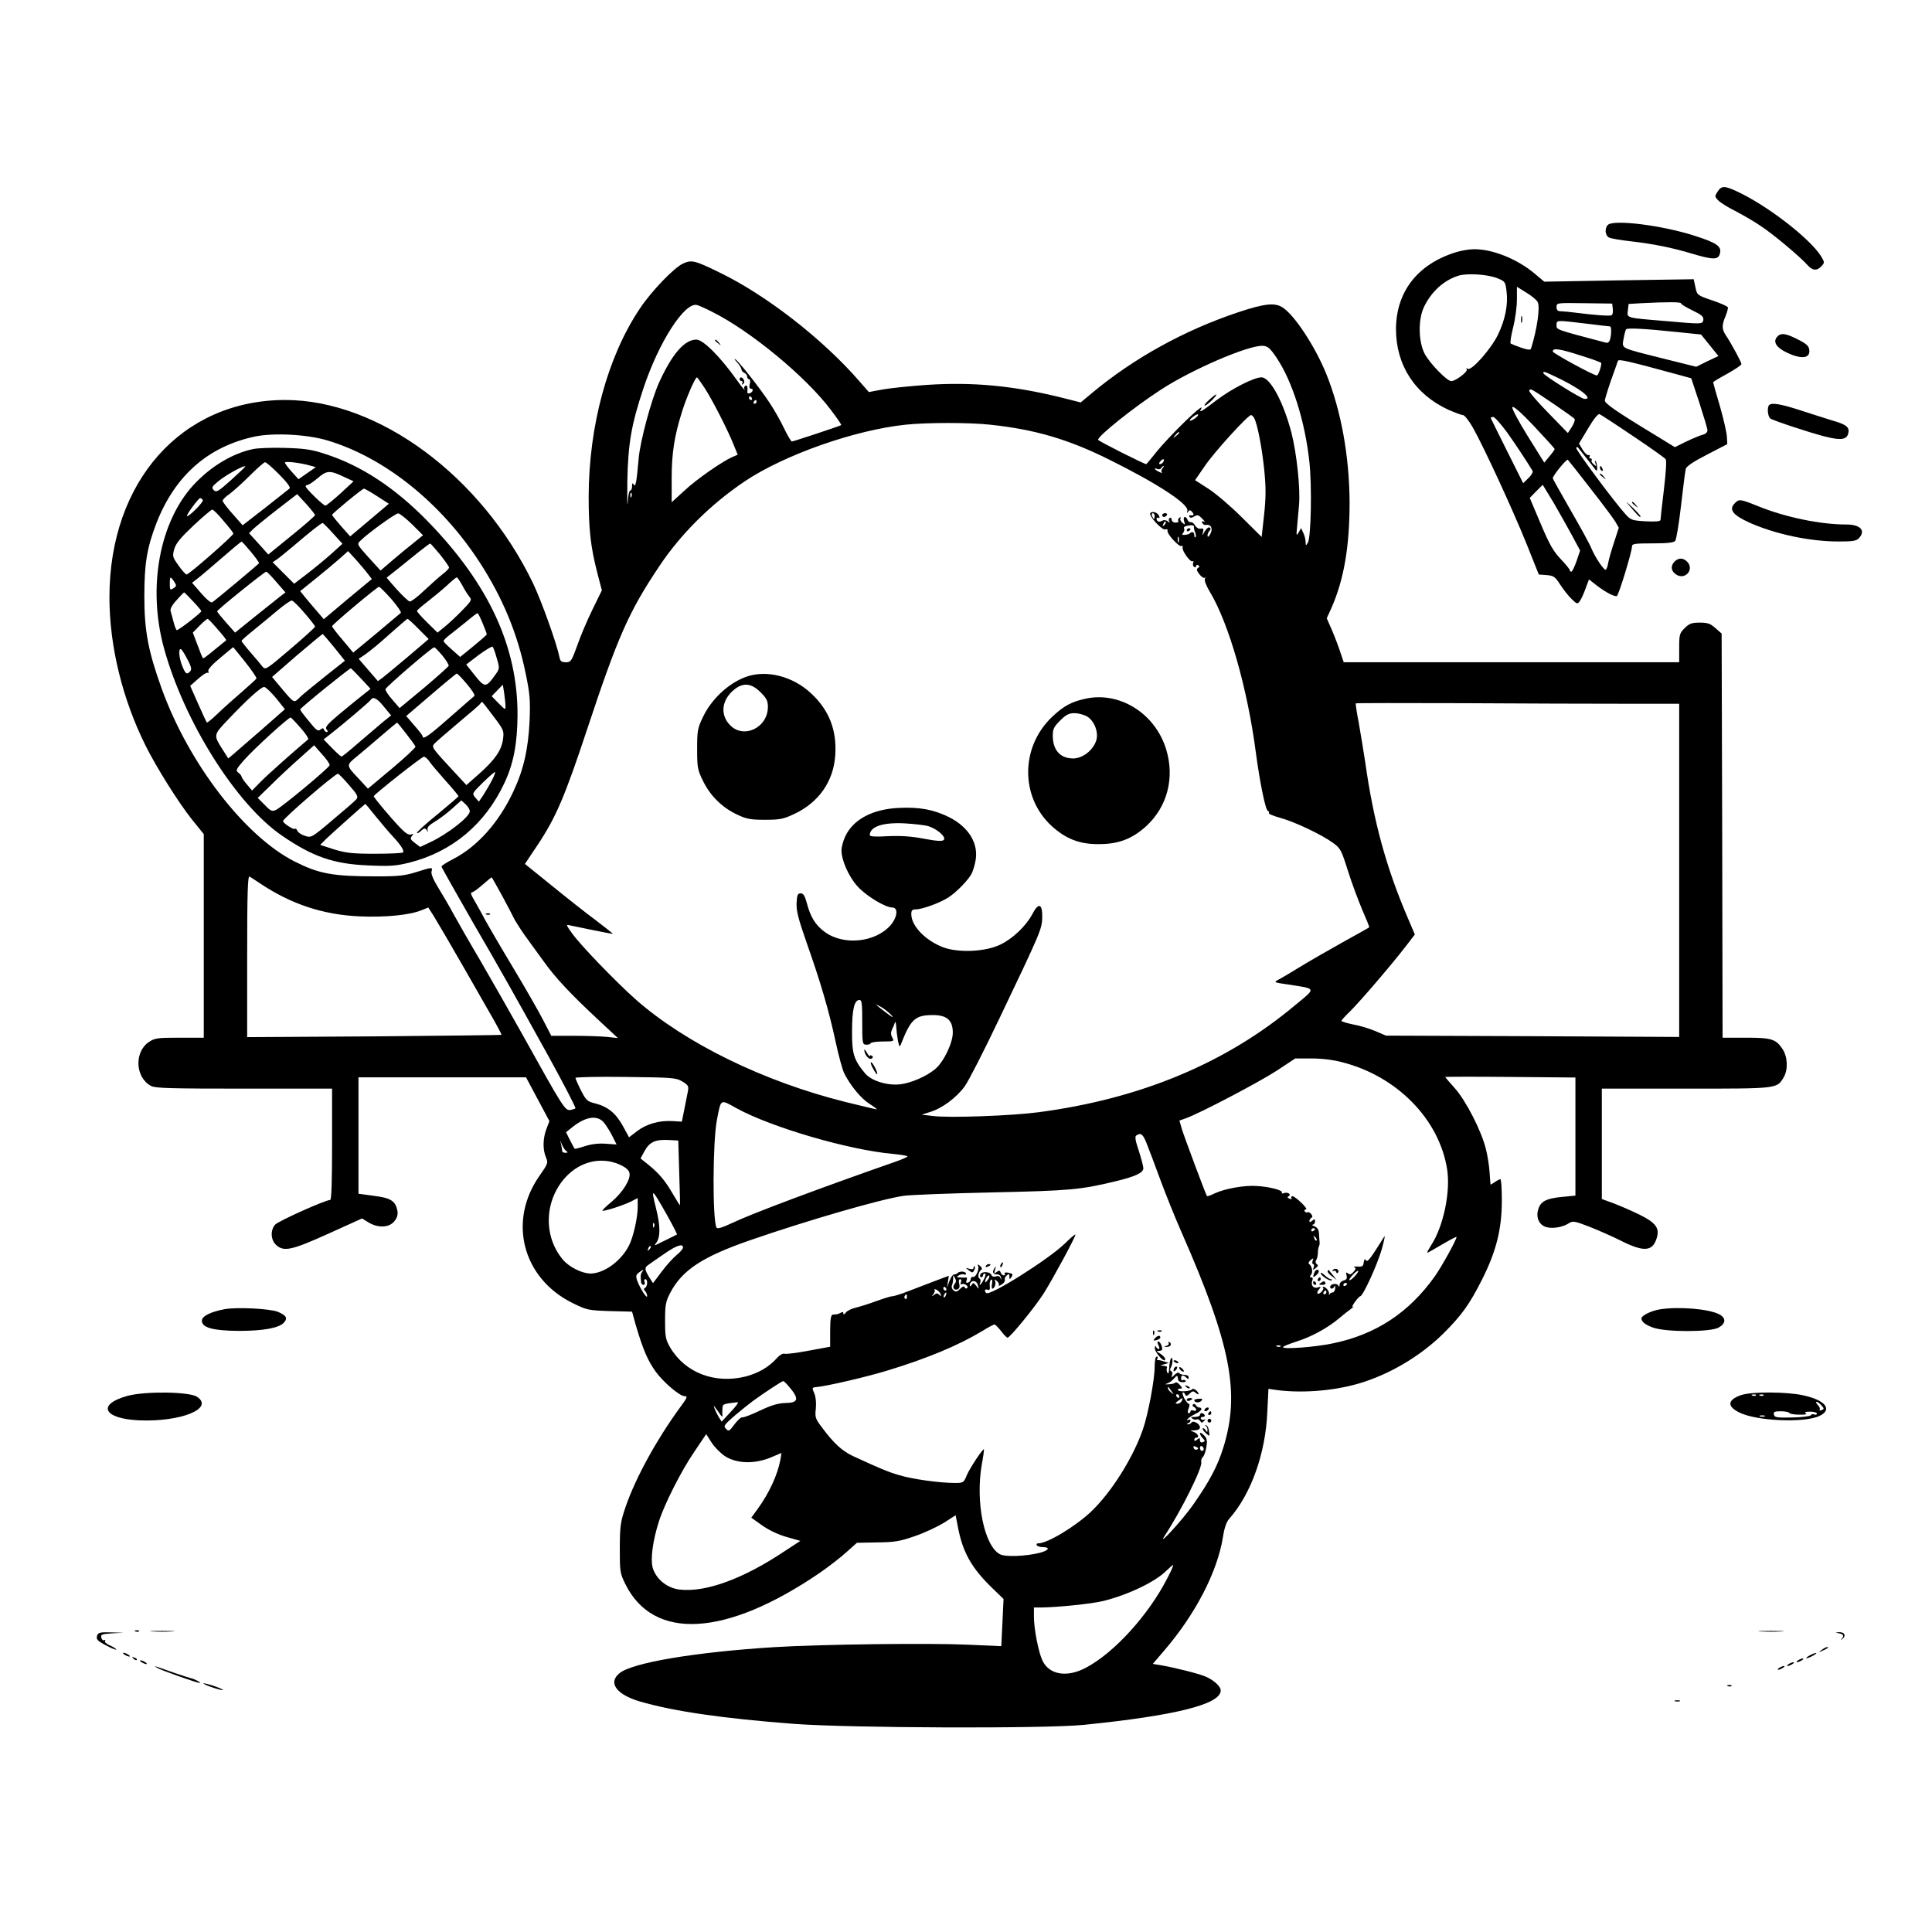<?xml version="1.0" standalone="no"?>
<!DOCTYPE svg PUBLIC "-//W3C//DTD SVG 20010904//EN"
 "http://www.w3.org/TR/2001/REC-SVG-20010904/DTD/svg10.dtd">
<svg version="1.0" xmlns="http://www.w3.org/2000/svg"
 width="1024pt" height="1024pt" viewBox="0 0 1024 1024"
 preserveAspectRatio="xMidYMid meet">

<g transform="translate(0,1024) scale(0.1,-0.1)"
fill="#000000" stroke="none">
<path d="M9104 9225 c-16 -24 -16 -27 2 -46 11 -12 50 -37 89 -56 38 -20 100
-55 136 -80 65 -42 213 -166 253 -212 24 -26 48 -27 71 -1 16 18 16 20 -3 52
-59 94 -286 270 -447 344 -64 30 -81 30 -101 -1z"/>
<path d="M8522 9048 c-18 -18 -15 -56 6 -67 10 -5 62 -14 116 -20 120 -14 216
-33 326 -66 111 -33 138 -33 146 2 10 37 -17 56 -133 93 -173 56 -431 88 -461
58z"/>
<path d="M7710 8901 c-199 -64 -310 -209 -311 -405 0 -191 100 -346 278 -428
35 -15 69 -28 77 -28 8 0 32 -30 53 -67 61 -109 211 -435 283 -613 l66 -165
41 -3 c37 -3 45 -8 72 -50 17 -26 44 -61 61 -77 29 -28 31 -28 44 -10 7 10 21
40 30 66 l18 48 46 -36 c43 -32 82 -53 101 -53 9 0 81 236 81 264 0 14 15 16
109 16 79 0 112 4 120 13 6 8 20 92 31 188 11 96 22 183 25 194 3 13 40 38
112 75 l108 56 -2 39 c-1 22 -18 95 -37 162 -20 67 -36 124 -36 127 0 2 34 23
75 45 41 23 75 46 75 51 0 11 -54 110 -82 152 -22 32 -23 54 -2 103 8 20 14
41 12 46 -2 6 -39 22 -83 37 -80 27 -80 28 -89 70 l-9 42 -396 -6 -396 -7 -50
42 c-92 78 -226 132 -325 130 -25 0 -70 -8 -100 -18z m227 -136 c40 -16 42
-19 48 -69 9 -70 -7 -151 -46 -231 -37 -76 -140 -192 -160 -180 -7 5 -10 4 -5
-3 7 -12 -59 -62 -82 -62 -23 0 -117 97 -142 147 -32 64 -34 176 -4 243 38 82
106 145 185 169 47 14 155 7 206 -14z m213 -126 c14 -25 -3 -144 -35 -246 -3
-9 -16 -8 -52 4 -26 9 -51 19 -56 22 -4 4 2 42 13 86 11 43 20 109 20 147 l0
68 50 -31 c28 -17 55 -39 60 -50z m398 -35 c2 -14 0 -30 -5 -34 -7 -7 -93 0
-203 14 -19 3 -47 5 -62 6 -22 0 -28 5 -28 23 0 22 1 22 147 20 l148 -2 3 -27z
m362 28 c0 -5 27 -21 60 -37 48 -23 60 -33 58 -50 -4 -24 -4 -24 -208 -6 -204
17 -197 15 -192 56 l4 34 67 4 c140 7 211 7 211 -1z m-505 -107 c66 -8 123
-15 128 -15 8 0 9 -36 1 -68 -4 -15 -12 -21 -23 -18 -270 71 -261 68 -261 93
0 27 -3 27 155 8z m495 -46 l116 -12 46 -57 46 -57 -59 -28 -59 -29 -172 43
c-235 59 -221 52 -213 104 4 23 10 46 13 51 5 9 92 5 282 -15z m-523 -123 c56
-17 105 -35 109 -39 6 -6 -14 -67 -22 -67 -18 0 -234 118 -234 127 0 20 36 15
147 -21z m522 -103 l65 -18 43 -130 c23 -72 43 -137 43 -146 0 -10 -11 -20
-25 -23 -15 -4 -54 -20 -87 -36 l-61 -30 -96 59 c-218 132 -276 173 -275 189
1 9 16 58 33 107 18 50 34 95 36 102 4 11 49 1 324 -74z m-662 -6 c130 -60
216 -125 160 -121 -20 2 -217 126 -217 136 0 11 3 10 57 -15z m1 -150 c56 -38
105 -73 108 -78 3 -5 -4 -24 -15 -42 l-21 -32 -105 108 c-58 59 -103 112 -100
117 8 12 4 14 133 -73z m2 -237 c0 -3 -12 -21 -28 -39 l-27 -33 -88 141 c-51
83 -85 146 -81 153 5 8 46 -28 116 -102 59 -63 108 -117 108 -120z m415 69
c90 -60 168 -116 173 -122 6 -8 2 -69 -9 -162 -10 -82 -18 -155 -18 -161 -1
-7 -26 -10 -78 -7 -73 4 -80 7 -108 38 -59 65 -268 346 -261 352 3 3 7 4 9 2
1 -2 21 -26 42 -53 22 -28 45 -56 50 -64 9 -11 11 -8 10 11 0 14 -4 29 -8 33
-4 5 -5 0 -1 -11 7 -18 6 -18 -9 -6 -9 7 -14 17 -11 22 3 5 0 9 -6 9 -6 0 -8
5 -5 10 4 6 1 9 -6 8 -6 -2 -20 11 -31 29 l-19 32 48 80 c30 51 53 79 61 76 7
-3 87 -55 177 -116z m-667 19 c49 -69 105 -154 135 -204 3 -6 -6 -23 -22 -38
l-28 -27 -84 168 c-46 92 -85 171 -87 176 -2 4 3 7 12 7 8 0 41 -37 74 -82z
m441 -296 c62 -79 121 -158 132 -176 l19 -33 -24 -74 c-14 -41 -28 -91 -32
-111 -3 -21 -10 -38 -14 -38 -11 0 -57 69 -75 113 -8 21 -58 112 -110 202 -52
91 -95 167 -95 170 0 14 74 105 80 98 4 -4 58 -72 119 -151z m-196 -74 c30
-51 74 -130 98 -174 l44 -82 -19 -56 c-11 -31 -23 -56 -28 -56 -4 0 -8 4 -8 8
0 5 -22 32 -48 59 -39 41 -60 78 -106 187 l-58 137 33 34 c19 19 35 35 36 35
0 0 26 -42 56 -92z"/>
<path d="M8062 8545 c0 -16 2 -22 5 -12 2 9 2 23 0 30 -3 6 -5 -1 -5 -18z"/>
<path d="M8480 7761 c0 -6 4 -13 10 -16 6 -3 7 1 4 9 -7 18 -14 21 -14 7z"/>
<path d="M8480 7726 c0 -2 8 -10 18 -17 15 -13 16 -12 3 4 -13 16 -21 21 -21
13z"/>
<path d="M8635 7561 c50 -58 56 -64 60 -59 3 2 -17 24 -43 49 -34 32 -39 35
-17 10z"/>
<path d="M8650 7576 c0 -2 8 -10 18 -17 15 -13 16 -12 3 4 -13 16 -21 21 -21
13z"/>
<path d="M3620 8843 c-49 -23 -168 -147 -229 -239 -171 -255 -270 -621 -271
-996 0 -176 11 -269 46 -405 l24 -92 -49 -100 c-27 -55 -64 -141 -81 -191 -31
-85 -34 -90 -61 -90 -23 0 -30 5 -34 28 -15 74 -95 296 -140 391 -275 569
-819 971 -1314 971 -548 -1 -931 -431 -931 -1046 0 -259 69 -540 192 -787 59
-118 175 -302 245 -390 l63 -78 0 -539 0 -540 -129 0 c-117 0 -131 -2 -162
-23 -79 -53 -72 -189 12 -233 23 -12 107 -14 494 -14 l465 0 0 -295 c0 -196
-3 -295 -10 -295 -26 0 -277 -113 -292 -131 -26 -30 -23 -81 5 -107 41 -38 82
-29 277 59 l179 81 34 -21 c51 -31 110 -28 137 6 16 20 20 36 16 58 -11 50
-35 66 -125 77 l-81 11 0 308 0 309 444 0 444 0 62 -116 62 -116 -16 -42 c-19
-50 -20 -110 -2 -151 12 -29 10 -33 -36 -99 -167 -240 -88 -541 176 -672 77
-38 84 -39 198 -43 l118 -3 20 -72 c38 -129 63 -187 106 -247 42 -57 126 -128
152 -129 18 0 16 -6 -26 -63 -123 -169 -232 -368 -285 -520 -29 -85 -31 -102
-32 -222 0 -124 1 -133 29 -190 149 -303 533 -281 1030 58 49 34 114 84 143
111 l55 49 106 2 c92 1 120 5 200 33 51 17 120 50 155 71 l62 40 12 -62 c25
-133 72 -217 179 -321 l63 -61 -6 -125 -6 -125 -181 8 c-203 9 -773 2 -1019
-13 -418 -26 -755 -82 -823 -138 -63 -50 -18 -113 107 -150 178 -52 438 -90
819 -119 301 -22 1328 -26 1535 -5 485 49 725 109 725 182 0 22 -37 56 -83 75
-36 15 -163 47 -240 60 l-37 6 59 69 c167 194 283 418 313 604 7 47 18 79 33
96 116 131 193 347 202 567 l6 122 26 -4 c137 -21 310 -9 449 31 166 48 332
147 454 268 95 95 137 153 203 284 75 149 105 267 105 418 0 63 -3 114 -8 114
-4 0 -18 -7 -30 -16 -12 -8 -22 -14 -22 -12 0 2 -3 31 -5 65 -2 34 -11 90 -20
125 -24 96 -106 255 -164 320 -28 31 -51 58 -51 60 0 1 155 2 345 0 l345 -3 0
-313 0 -313 -72 -7 c-84 -8 -114 -24 -126 -69 -12 -44 8 -83 48 -92 35 -8 86
2 116 22 20 13 31 11 111 -20 48 -19 125 -53 170 -76 115 -57 161 -54 183 14
18 55 -2 83 -90 127 -41 20 -103 47 -137 60 l-63 23 0 292 0 293 446 0 c489 0
481 -1 518 60 24 41 21 110 -7 151 -35 52 -58 59 -194 59 l-123 0 -2 1071 -3
1071 -33 29 c-27 24 -41 29 -83 29 -43 0 -55 -5 -80 -29 -27 -27 -29 -35 -29
-105 l0 -76 -889 0 -889 0 -18 53 c-9 28 -29 81 -44 116 l-28 64 25 55 c67
152 97 331 96 567 -2 240 -45 478 -123 672 -58 144 -169 314 -233 354 -41 26
-96 20 -234 -26 -285 -95 -553 -243 -774 -427 l-61 -51 -107 27 c-253 62 -466
82 -708 66 -87 -6 -192 -17 -233 -24 l-75 -14 -49 56 c-192 222 -493 457 -741
577 -132 65 -150 69 -195 48z m155 -256 c204 -102 497 -344 629 -520 33 -43
57 -79 55 -80 -7 -5 -254 -87 -262 -87 -4 0 -22 30 -40 67 -17 37 -52 99 -78
138 -52 79 -164 221 -182 231 -7 4 -2 -4 11 -18 12 -13 22 -30 22 -36 0 -7 7
-15 15 -18 8 -4 15 -12 15 -20 0 -8 5 -14 10 -14 6 0 8 -11 4 -25 -4 -15 -2
-25 5 -25 16 0 13 -17 -4 -24 -9 -3 -15 -1 -14 7 3 25 -1 38 -11 32 -6 -4 -8
-12 -4 -18 6 -13 -15 12 -43 52 -89 124 -177 211 -212 211 -63 0 -128 -75
-198 -228 -41 -91 -100 -310 -108 -402 -11 -126 -16 -154 -26 -139 -7 11 -9 9
-9 -8 0 -13 -4 -23 -10 -23 -5 0 -11 -28 -13 -62 -3 -35 -3 16 -2 112 4 199
21 299 85 491 82 247 220 461 285 442 11 -3 47 -19 80 -36z m2991 -243 c84
-125 151 -338 174 -552 14 -129 9 -398 -8 -428 -11 -18 -11 -18 -12 3 0 12 -5
34 -12 48 l-12 26 -13 -23 c-12 -21 -13 -17 -8 32 3 30 7 81 10 112 8 87 -12
273 -40 384 -43 165 -113 294 -159 294 -40 0 -157 -60 -238 -121 -74 -57 -96
-70 -83 -49 35 57 -170 -141 -245 -237 -23 -29 -43 -53 -45 -53 -11 0 -255
123 -255 129 0 21 189 172 332 265 167 109 470 239 543 233 25 -2 37 -13 71
-63z m-3033 -158 c40 -60 127 -230 157 -307 l20 -49 -28 -12 c-54 -24 -189
-117 -254 -178 l-68 -62 0 127 c0 134 14 224 57 360 23 72 68 175 77 175 2 0
19 -24 39 -54z m252 -56 c3 -5 1 -10 -4 -10 -6 0 -11 5 -11 10 0 6 2 10 4 10
3 0 8 -4 11 -10z m25 -20 c0 -5 -5 -10 -11 -10 -5 0 -7 5 -4 10 3 6 8 10 11
10 2 0 4 -4 4 -10z m2326 -86 c-30 -21 -42 -17 -15 5 13 11 26 17 29 14 3 -2
-4 -11 -14 -19z m312 -1 c17 -33 41 -157 53 -276 9 -93 9 -142 -1 -235 l-13
-118 -106 105 c-59 59 -138 126 -177 151 l-70 45 51 74 c49 73 229 271 246
271 5 0 12 -8 17 -17z m-1400 -34 c238 -25 416 -78 631 -185 262 -130 425
-238 414 -272 -3 -13 -2 -14 4 -4 8 10 12 10 23 -3 11 -14 7 -19 -13 -16 -5 1
-6 -3 -2 -9 4 -6 13 -5 25 3 17 10 23 8 42 -12 13 -13 17 -20 9 -16 -9 5 -12
3 -9 -6 3 -8 12 -13 20 -11 27 4 38 -20 23 -48 -9 -16 -14 -19 -15 -9 0 8 5
20 11 26 7 7 7 13 0 17 -5 4 -17 -6 -26 -21 -13 -24 -15 -25 -9 -5 5 19 2 23
-13 20 -10 -2 -22 5 -29 17 -6 11 -16 19 -23 17 -6 -1 -14 5 -17 13 -10 24
-26 17 -18 -7 6 -20 5 -21 -9 -9 -9 7 -14 18 -10 24 3 6 1 7 -6 3 -6 -4 -9
-12 -6 -17 4 -5 -3 -9 -14 -9 -12 0 -21 7 -21 16 0 8 -5 12 -10 9 -6 -4 -7
-12 -3 -18 5 -9 3 -9 -8 0 -9 7 -20 8 -29 3 -16 -10 -30 -4 -30 11 0 6 4 7 10
4 5 -3 7 0 4 9 -7 19 -35 29 -47 17 -12 -12 62 -94 80 -87 8 3 13 0 11 -7 -4
-17 62 -88 74 -81 5 4 8 0 6 -8 -4 -17 41 -80 53 -73 5 4 6 0 3 -8 -3 -8 -1
-18 5 -22 6 -3 11 -1 11 5 0 6 5 8 11 4 8 -5 7 -9 -1 -14 -10 -6 -8 -14 7 -34
11 -14 24 -22 28 -18 5 4 5 1 1 -6 -4 -7 7 -37 27 -70 100 -166 199 -512 243
-850 21 -157 51 -306 64 -310 6 -2 8 -7 5 -11 -2 -5 25 -16 61 -26 77 -21 220
-89 280 -133 39 -28 44 -39 78 -147 20 -64 55 -157 76 -207 22 -50 39 -92 37
-93 -1 -2 -65 -37 -142 -80 -77 -43 -178 -101 -225 -130 -47 -29 -98 -59 -113
-67 -28 -14 -27 -15 50 -26 153 -24 151 -16 37 -110 -366 -307 -820 -496
-1359 -567 -143 -19 -476 -31 -560 -20 l-60 7 44 14 c64 19 140 76 184 136 21
29 103 190 183 358 220 461 227 476 228 539 1 73 -20 79 -53 15 -34 -63 -103
-129 -170 -161 -79 -38 -221 -44 -302 -14 -94 36 -169 113 -169 176 0 20 5 25
23 25 34 0 128 34 173 63 40 25 104 90 123 125 6 11 15 39 20 63 21 94 -32
184 -139 238 -81 40 -156 54 -264 49 -141 -6 -245 -61 -287 -153 -10 -22 -19
-54 -19 -72 0 -53 38 -139 85 -191 45 -50 147 -112 184 -112 33 0 28 -51 -9
-94 -80 -91 -248 -109 -348 -36 -49 35 -77 81 -95 151 -11 41 -19 54 -33 54
-16 0 -20 -9 -22 -50 -2 -41 8 -82 52 -208 75 -212 120 -366 155 -529 16 -75
37 -152 47 -170 33 -64 88 -131 133 -159 25 -16 42 -29 38 -29 -4 0 -79 18
-165 39 -433 108 -847 310 -1112 543 -106 94 -294 289 -338 351 -33 46 -33 48
-10 42 36 -8 219 -45 226 -45 3 0 -38 33 -91 73 -53 39 -159 123 -235 185
l-140 113 65 97 c99 148 146 258 265 617 162 489 220 621 379 859 115 174 275
333 458 456 208 139 581 271 851 299 113 12 338 12 448 0z m1002 -43 c0 -2 -8
-10 -17 -17 -16 -13 -17 -12 -4 4 13 16 21 21 21 13z m-4516 -40 c303 -90 603
-330 808 -646 122 -188 201 -378 244 -589 23 -110 25 -142 21 -251 -7 -150
-32 -261 -87 -377 -76 -162 -189 -289 -316 -355 -35 -18 -64 -36 -64 -41 0 -4
74 -134 163 -290 155 -267 215 -374 405 -717 77 -140 142 -265 142 -274 0 -2
-11 -6 -25 -9 -30 -5 -37 6 -255 398 -68 121 -169 299 -225 395 -57 96 -120
207 -141 245 -21 39 -57 101 -80 138 -26 42 -40 75 -37 87 7 25 6 25 -80 -2
-60 -19 -95 -23 -207 -23 -238 0 -307 13 -439 79 -265 135 -561 520 -704 916
-72 200 -92 307 -92 490 0 173 14 257 64 387 98 251 273 406 521 459 101 21
275 12 384 -20z m4431 -115 c-3 -6 -11 -11 -17 -11 -6 0 -6 6 2 15 14 17 26
13 15 -4z m-4 -34 c-6 -8 -7 -17 -3 -22 4 -4 -3 -2 -15 4 -25 13 -31 24 -9 15
8 -3 17 -1 21 5 3 6 9 11 12 11 3 0 0 -6 -6 -13z m-2814 -149 c-3 -8 -6 -5 -6
6 -1 11 2 17 5 13 3 -3 4 -12 1 -19z m2773 -103 c0 -8 -2 -15 -4 -15 -2 0 -6
7 -10 15 -3 8 -1 15 4 15 6 0 10 -7 10 -15z m51 -48 c-10 -9 -11 -8 -5 6 3 10
9 15 12 12 3 -3 0 -11 -7 -18z m157 -11 c0 -6 2 -19 7 -29 4 -10 5 -21 1 -24
-3 -4 -6 1 -6 10 0 17 -11 22 -24 10 -3 -4 -15 -7 -26 -8 -15 -1 -17 1 -9 11
6 7 8 17 5 23 -4 5 2 11 11 13 31 7 43 5 41 -6z m-81 -78 c-3 -7 -5 -2 -5 12
0 14 2 19 5 13 2 -7 2 -19 0 -25z m2364 -858 l289 0 0 -883 0 -883 -777 4
-777 3 -56 24 c-30 13 -83 29 -117 35 -35 7 -63 16 -63 19 0 4 21 27 46 51 50
49 221 248 296 346 l47 61 -38 89 c-114 266 -181 511 -225 824 -9 58 -24 151
-34 207 -11 56 -18 104 -16 105 1 2 258 2 569 1 311 -2 697 -3 856 -3z m-3690
-649 c47 -15 96 -58 81 -73 -8 -8 -38 -6 -107 7 -68 13 -123 16 -190 13 -66
-4 -95 -2 -95 6 1 45 69 68 185 62 50 -3 106 -9 126 -15z m-3546 -301 c167
-112 335 -168 531 -177 137 -6 267 7 329 33 l35 14 30 -47 c31 -51 95 -161
165 -283 23 -41 77 -135 119 -208 43 -74 76 -135 74 -137 -2 -1 -306 -5 -675
-8 l-673 -4 0 429 c0 341 3 428 13 422 6 -4 30 -19 52 -34z m1286 -67 c29 -54
59 -111 67 -128 9 -16 34 -55 56 -86 23 -31 67 -92 98 -135 62 -87 141 -171
293 -313 l100 -93 -55 6 c-30 3 -110 6 -176 6 l-122 0 -43 83 c-23 45 -95 171
-160 279 -65 108 -133 225 -152 260 -18 35 -44 80 -56 101 -14 23 -18 37 -11
37 7 0 32 18 57 40 25 22 47 40 49 40 1 0 26 -44 55 -97z m1909 -671 c0 -110
1 -118 20 -119 11 -1 22 2 25 8 4 5 33 9 66 9 58 0 59 1 48 21 -8 15 -8 28 -1
43 6 11 13 28 15 36 3 8 6 -1 7 -20 1 -19 5 -53 9 -75 7 -33 9 -37 16 -20 52
133 75 155 170 155 74 0 105 -28 105 -93 0 -55 -48 -155 -93 -193 -45 -38
-127 -74 -185 -81 -69 -8 -153 18 -187 58 -60 72 -70 105 -69 224 0 114 12
165 39 165 13 0 15 -19 15 -118z m153 39 c16 -18 10 -16 -23 9 -61 46 -71 56
-32 34 18 -10 43 -30 55 -43z m2391 -251 c290 -74 514 -302 556 -567 19 -120
-20 -306 -86 -405 -13 -21 -22 -38 -19 -38 2 0 38 20 80 45 41 24 75 42 75 39
0 -15 -79 -158 -116 -210 -137 -192 -312 -307 -539 -354 -94 -20 -265 -33
-265 -20 0 4 33 17 73 30 76 24 162 70 225 123 21 18 49 40 63 50 13 10 18 15
10 11 -7 -4 -3 7 10 25 12 17 26 31 29 31 14 0 91 169 114 250 13 47 19 77 13
66 -75 -120 -89 -138 -97 -126 -6 10 -9 6 -12 -11 -2 -20 -8 -24 -33 -22 -17
0 -24 -1 -17 -4 10 -4 9 -9 -4 -24 -12 -14 -20 -16 -30 -8 -10 8 -11 5 -7 -11
4 -16 0 -23 -16 -27 -11 -3 -21 -13 -21 -22 0 -12 -2 -13 -8 -3 -9 13 -42 6
-42 -9 0 -14 18 -11 23 4 3 6 4 2 4 -10 -1 -13 -7 -23 -13 -23 -7 0 -15 -5
-17 -10 -3 -6 -4 -5 -3 2 3 13 -17 38 -30 38 -4 0 -5 -3 -1 -6 3 -4 -1 -13 -9
-21 -20 -20 -31 -8 -13 13 12 15 12 16 -7 10 -24 -7 -38 13 -28 39 4 8 1 15
-6 15 -9 0 -10 3 -1 14 11 14 5 46 -11 57 -5 3 -1 12 8 20 16 12 17 12 11 -3
-3 -10 -2 -18 3 -18 5 0 6 -8 3 -17 -6 -16 -5 -16 11 -4 12 10 14 16 5 21 -7
5 -8 13 -3 21 5 8 9 25 9 39 0 14 3 30 6 35 3 6 4 16 3 23 -1 6 -2 26 -3 42
-1 22 -8 33 -23 40 -13 5 -17 9 -10 9 6 1 12 8 12 17 0 14 -3 14 -15 4 -9 -8
-15 -9 -15 -2 0 6 5 14 10 17 8 5 7 11 -1 21 -6 7 -15 12 -19 9 -5 -3 -11 -1
-15 5 -3 5 0 10 7 10 15 1 -57 70 -72 70 -6 0 -8 -4 -5 -10 3 -6 -1 -7 -10 -3
-12 4 -13 8 -5 13 17 10 -6 24 -26 16 -8 -3 -13 -2 -10 3 8 12 -64 31 -132 35
-66 5 -171 -14 -226 -40 -20 -10 -37 -16 -39 -13 -6 7 -119 310 -133 355 l-13
45 32 11 c72 25 388 191 482 252 l100 66 86 0 c53 0 115 -7 163 -20z m-3498
-102 c32 -19 35 -25 30 -52 -3 -17 -12 -60 -19 -96 l-13 -65 -50 3 c-70 4
-137 -15 -187 -53 l-43 -33 -32 59 c-38 69 -80 103 -145 120 -45 11 -50 16
-78 70 -16 32 -29 62 -29 66 0 4 119 7 265 5 249 -3 268 -4 301 -24z m288
-142 c184 -101 594 -221 829 -242 42 -4 77 -10 77 -13 0 -3 -28 -16 -63 -28
-398 -139 -756 -273 -862 -323 -53 -25 -82 -35 -87 -27 -22 36 -21 455 2 572
22 113 16 110 104 61z m-700 -80 c13 -17 33 -49 44 -72 l20 -40 -58 4 c-38 3
-76 -2 -110 -13 -28 -9 -53 -15 -54 -14 -2 2 -13 23 -25 46 l-21 42 35 28 c72
57 135 65 169 19z m2874 -108 c12 -29 44 -115 72 -191 28 -76 78 -200 111
-275 263 -598 313 -855 223 -1144 -30 -97 -73 -179 -160 -303 -54 -78 -195
-232 -151 -165 87 132 201 361 194 390 -2 9 1 21 8 27 7 6 15 30 19 54 6 35 3
46 -14 63 -11 11 -20 15 -20 9 0 -6 7 -18 15 -26 13 -13 13 -16 0 -21 -9 -3
-15 1 -15 11 0 13 -3 13 -15 3 -10 -9 -15 -9 -15 -1 0 6 5 11 10 11 19 0 10
21 -12 30 -22 8 -22 9 5 9 17 1 27 6 27 16 0 18 -36 39 -45 25 -3 -5 -12 -10
-18 -9 -9 0 -9 2 1 6 6 2 12 9 12 14 0 6 -5 7 -12 3 -7 -4 -8 -3 -4 4 4 6 23
19 42 28 19 9 33 21 32 26 -2 5 -7 9 -12 8 -5 -1 -12 4 -17 11 -4 8 -12 10
-16 5 -4 -5 -2 -11 5 -13 6 -3 12 -9 12 -15 0 -6 -7 -8 -15 -4 -8 3 -15 1 -15
-4 0 -6 -4 -10 -10 -10 -6 0 -6 9 0 25 6 14 6 25 0 25 -4 0 -15 14 -24 30 -8
17 -11 30 -6 30 5 0 10 -6 12 -12 3 -9 10 -8 23 5 12 13 21 15 28 8 6 -6 15
-11 19 -11 4 0 0 8 -9 18 -10 10 -21 14 -24 9 -8 -11 -69 -16 -75 -5 -3 4 2 8
10 8 14 0 14 3 -1 20 -9 11 -20 16 -23 12 -3 -4 -18 -8 -35 -9 -19 -1 -23 0
-10 4 11 3 28 15 37 26 18 20 19 19 22 -5 0 -7 11 -14 23 -14 12 -1 20 3 17 8
-3 4 -10 6 -15 3 -5 -4 -9 1 -9 9 0 19 11 21 28 4 9 -9 12 -9 12 0 0 11 -5 14
-32 16 -7 1 -16 5 -19 9 -3 5 -14 0 -24 -10 -17 -16 -18 -16 -13 -1 4 9 2 18
-4 20 -7 3 -8 10 -3 18 11 18 13 62 2 51 -4 -4 -9 -27 -10 -49 -1 -29 -4 -37
-10 -27 -4 8 -5 20 -2 25 3 6 -4 10 -17 11 -23 1 -22 1 2 8 l25 7 -25 8 c-14
5 -29 8 -33 7 -5 -1 -6 3 -2 9 3 5 1 10 -4 10 -7 0 -11 -23 -11 -54 0 -67 -34
-249 -62 -331 -52 -151 -167 -334 -274 -436 -83 -79 -232 -169 -280 -169 -9 0
-12 -4 -9 -10 3 -5 17 -10 30 -10 43 0 36 -17 -13 -30 -76 -19 -183 -23 -212
-8 -84 45 -131 279 -96 478 8 41 12 76 11 78 -5 6 -72 -95 -90 -135 -17 -42
-19 -43 -64 -43 -81 0 -224 20 -294 41 -62 18 -106 37 -247 102 -57 27 -101
67 -164 152 -35 46 -37 54 -32 99 3 30 0 62 -8 81 -13 29 -12 31 9 33 53 4
273 55 382 89 207 63 372 132 497 207 32 20 62 36 67 36 4 0 20 -16 35 -35 14
-19 30 -35 34 -35 13 0 145 161 192 235 47 74 168 298 168 311 0 5 -26 -17
-57 -48 -89 -85 -398 -280 -416 -261 -12 12 -7 23 7 17 11 -4 14 1 12 20 -2
15 1 29 7 33 6 4 8 -4 5 -21 -3 -14 -2 -26 2 -26 12 0 21 30 13 43 -4 7 1 6
10 -2 9 -7 14 -18 11 -23 -3 -5 3 -4 15 4 12 7 19 18 17 25 -3 6 2 17 10 23
11 10 14 9 14 -6 0 -16 2 -16 10 -4 11 17 9 19 -19 25 -12 2 -19 0 -16 -6 4
-5 1 -9 -5 -9 -6 0 -13 7 -16 15 -5 13 -9 13 -22 3 -13 -11 -14 -9 -8 12 6 22
5 22 -4 7 -13 -21 -7 -32 18 -32 9 0 17 -8 18 -18 2 -13 1 -13 -3 -2 -3 10
-11 14 -24 10 -12 -4 -21 -1 -24 7 -7 19 -52 21 -59 3 -3 -8 -1 -15 4 -15 6 0
10 5 10 10 0 6 5 10 10 10 6 0 4 -13 -5 -30 -16 -31 -29 -41 -19 -16 3 8 1 17
-5 20 -11 7 -4 37 11 47 5 3 1 12 -8 20 -10 8 -15 9 -11 2 10 -16 -10 -64 -25
-61 -7 2 -12 -3 -13 -11 0 -8 -6 -16 -14 -19 -10 -3 -12 0 -8 12 3 8 3 15 -1
15 -4 -1 -18 -1 -32 0 -22 1 -23 3 -7 12 9 5 22 7 27 4 6 -3 10 -1 10 4 0 13
-33 15 -44 4 -4 -5 -13 -8 -19 -8 -7 0 -18 -16 -25 -35 l-13 -35 5 31 5 32
-67 -25 c-37 -14 -100 -38 -141 -54 -40 -16 -81 -29 -90 -29 -9 0 -47 -12 -86
-26 -38 -14 -88 -30 -110 -35 -22 -5 -46 -17 -52 -26 -8 -11 -13 -12 -13 -4 0
7 -5 9 -12 4 -7 -4 -17 -8 -23 -9 -5 0 -16 -2 -22 -2 -9 -2 -13 -26 -13 -86
l0 -84 -114 -21 c-63 -12 -120 -19 -128 -16 -8 3 -26 -7 -41 -24 -41 -46 -96
-78 -162 -96 -165 -42 -323 18 -403 153 -24 42 -27 56 -27 142 0 85 3 101 28
149 63 120 172 191 427 279 304 105 691 217 810 234 36 5 247 13 470 18 412 9
467 14 653 59 104 25 147 45 147 69 0 10 -11 51 -24 92 -19 56 -22 77 -13 82
24 16 35 7 55 -44z m-2478 -153 c3 -93 5 -171 4 -173 -1 -1 -18 26 -39 62 -41
70 -70 105 -130 154 l-40 32 20 37 c26 49 57 64 125 61 l55 -3 5 -170z m-597
113 c8 -5 6 -8 -5 -8 -10 0 -18 3 -18 8 0 4 -3 18 -5 32 l-6 25 11 -25 c6 -13
16 -28 23 -32z m278 -69 c34 -15 51 -29 55 -45 9 -33 -35 -104 -96 -155 -28
-23 -49 -44 -47 -46 6 -5 110 28 150 48 l37 19 0 -47 c0 -57 -24 -162 -46
-204 -42 -83 -132 -148 -203 -149 -46 0 -114 34 -147 73 -106 125 -99 315 14
438 77 83 186 109 283 68z m256 -272 c30 -54 53 -99 51 -100 -6 -4 -103 -51
-113 -56 -5 -2 -5 2 2 10 24 30 24 92 -1 189 -27 108 -23 105 61 -43z m-70
-59 c-3 -8 -6 -5 -6 6 -1 11 2 17 5 13 3 -3 4 -12 1 -19z m3503 -12 c0 -3 -4
-8 -10 -11 -5 -3 -10 -1 -10 4 0 6 5 11 10 11 6 0 10 -2 10 -4z m8 -61 c-3 -3
-9 2 -12 12 -6 14 -5 15 5 6 7 -7 10 -15 7 -18z m-3537 -48 c-10 -9 -11 -8 -5
6 3 10 9 15 12 12 3 -3 0 -11 -7 -18z m179 11 c0 -7 -15 -25 -34 -40 -18 -15
-54 -54 -79 -88 l-46 -61 -21 33 c-24 40 -25 50 -2 65 9 7 46 32 82 57 65 45
100 57 100 34z m-217 -130 c-8 -12 -9 -19 -5 -55 1 -7 7 -13 13 -13 6 0 9 7 5
15 -3 8 -1 15 4 15 14 0 13 -37 -1 -46 -8 -4 -8 -9 0 -17 6 -6 11 -18 11 -26
0 -19 -38 41 -53 82 -8 23 -6 31 9 42 24 18 29 19 17 3z m3777 -23 c-13 -14
-26 -23 -28 -20 -3 2 6 15 19 29 13 14 26 23 28 20 2 -2 -6 -15 -19 -29z
m-2120 -40 c-15 -17 -4 -36 15 -29 10 4 13 14 9 30 -4 14 -2 24 5 24 6 0 8 -7
4 -17 -4 -9 -2 -14 3 -10 14 8 40 -10 30 -20 -5 -4 -11 -3 -13 4 -3 8 -11 5
-24 -8 -17 -17 -23 -18 -35 -8 -9 7 -12 19 -8 28 4 9 6 25 6 36 -1 19 0 19 9
2 8 -13 7 -22 -1 -32z m178 25 c-7 -10 -14 -18 -15 -16 -6 6 9 36 18 36 5 0 4
-9 -3 -20z m-55 -32 c6 -23 6 -23 -9 -3 -13 17 -16 18 -24 5 -5 -8 -10 -10
-10 -4 0 31 36 32 43 2z m1957 8 c0 -3 -4 -8 -10 -11 -5 -3 -10 -1 -10 4 0 6
5 11 10 11 6 0 10 -2 10 -4z m-2125 -26 c3 -5 1 -10 -4 -10 -6 0 -11 5 -11 10
0 6 2 10 4 10 3 0 8 -4 11 -10z m-30 -28 c5 -14 4 -14 -6 -5 -10 10 -16 10
-28 0 -14 -10 -14 -10 -4 4 7 9 10 19 6 23 -4 4 0 4 9 1 9 -4 19 -14 23 -23z
m2045 8 c0 -5 -5 -10 -11 -10 -5 0 -7 5 -4 10 3 6 8 10 11 10 2 0 4 -4 4 -10z
m-2017 -15 c-3 -9 -8 -14 -10 -11 -3 3 -2 9 2 15 9 16 15 13 8 -4z m-206 -10
c0 -8 -4 -12 -9 -9 -5 3 -6 10 -3 15 9 13 12 11 12 -6z m1980 -261 c-3 -3 -12
-4 -19 -1 -8 3 -5 6 6 6 11 1 17 -2 13 -5z m-2610 -208 c60 -68 57 -91 -11
-92 -41 -1 -76 -11 -137 -40 -46 -22 -88 -38 -95 -36 -7 1 -25 -16 -41 -37
-27 -37 -31 -39 -45 -24 -15 14 -11 20 45 69 34 29 78 64 97 78 57 42 155 106
161 106 3 0 15 -11 26 -24z m2033 -31 c14 -19 14 -19 -2 -6 -10 7 -18 18 -18
24 0 6 1 8 3 6 1 -2 9 -13 17 -24z m40 -25 c0 -5 -2 -10 -4 -10 -3 0 -8 5 -11
10 -3 6 -1 10 4 10 6 0 11 -4 11 -10z m14 -25 c-4 -8 -14 -15 -23 -15 -14 1
-13 3 3 15 25 19 27 19 20 0z m-2390 -57 l-49 -53 -16 25 c-8 14 -18 34 -22
45 -6 18 -6 18 5 3 7 -9 19 -25 25 -35 7 -10 12 -13 12 -8 -1 6 -1 22 0 37 1
27 1 27 80 36 8 1 -8 -22 -35 -50z m-33 -235 c61 -40 153 -44 239 -10 l62 26
-6 -37 c-15 -79 -59 -175 -119 -258 l-35 -48 56 -40 c35 -25 85 -49 130 -62
l74 -21 -84 -55 c-220 -147 -419 -219 -556 -203 -68 8 -126 57 -143 117 -12
46 1 143 33 243 29 92 119 270 189 372 l62 92 28 -44 c15 -24 47 -56 70 -72z
m2509 42 c0 -12 -19 -12 -23 0 -4 9 -1 12 9 8 7 -3 14 -7 14 -8z m30 -6 c0 -5
-4 -9 -10 -9 -5 0 -10 7 -10 16 0 8 5 12 10 9 6 -3 10 -10 10 -16z m-191 -680
c-99 -196 -283 -399 -433 -478 -101 -54 -195 -38 -231 38 -21 45 -45 167 -45
232 l0 49 38 0 c91 1 273 20 332 35 131 33 273 101 331 159 19 18 35 32 37 31
2 -2 -11 -32 -29 -66z"/>
<path d="M3790 8436 c0 -2 8 -10 18 -17 15 -13 16 -12 3 4 -13 16 -21 21 -21
13z"/>
<path d="M3920 8230 c0 -5 5 -10 11 -10 5 0 7 -5 3 -12 -4 -7 -3 -8 4 -4 6 4
9 13 5 21 -6 17 -23 20 -23 5z"/>
<path d="M6408 8120 c-18 -16 -28 -30 -22 -30 5 0 23 14 39 30 37 39 25 39
-17 0z"/>
<path d="M6160 7510 c0 -5 4 -10 9 -10 6 0 13 5 16 10 3 6 -1 10 -9 10 -9 0
-16 -4 -16 -10z"/>
<path d="M3955 6653 c-94 -34 -184 -118 -229 -213 -29 -60 -31 -73 -31 -170 0
-99 2 -110 32 -171 39 -79 102 -140 181 -177 49 -23 70 -27 147 -27 80 0 98 4
155 31 130 61 208 173 217 311 9 132 -32 239 -128 328 -97 91 -236 126 -344
88z m76 -82 c32 -32 39 -46 39 -77 0 -112 -130 -173 -202 -96 -52 55 -43 131
21 185 49 41 93 37 142 -12z"/>
<path d="M5750 6536 c-72 -16 -112 -38 -171 -93 -171 -160 -173 -427 -4 -582
76 -68 147 -96 250 -95 104 0 176 28 250 95 112 103 152 256 106 407 -58 191
-248 310 -431 268z m11 -93 c40 -24 63 -85 49 -129 -18 -52 -72 -94 -123 -94
-68 1 -107 44 -107 121 0 35 6 47 39 80 31 31 46 39 76 39 20 0 50 -8 66 -17z"/>
<path d="M1342 7860 c-110 -23 -225 -92 -316 -190 -181 -197 -245 -544 -157
-865 106 -387 381 -826 624 -993 164 -113 276 -152 462 -159 111 -5 143 -3
215 15 226 57 402 204 504 423 48 102 68 208 69 359 1 362 -152 693 -473 1024
-175 180 -355 299 -550 361 -70 23 -107 28 -210 31 -69 2 -144 -1 -168 -6z
m303 -88 l29 -8 -46 -32 -46 -32 -36 40 c-20 22 -36 44 -36 48 0 9 84 -1 135
-16z m-165 -47 c40 -40 61 -68 55 -74 -6 -5 -64 -51 -129 -102 l-120 -93 -53
60 c-29 32 -53 64 -53 70 0 6 17 23 38 37 20 15 68 58 107 97 38 38 74 70 80
70 6 0 40 -29 75 -65z m-180 42 c0 -2 -34 -34 -76 -72 -67 -60 -77 -66 -91
-53 -13 14 -10 19 24 47 42 35 143 90 143 78z m520 -53 l54 -25 -69 -64 c-39
-35 -74 -64 -80 -65 -11 0 -105 91 -105 102 0 4 5 8 11 8 6 0 29 16 52 35 48
42 65 43 137 9z m179 -104 l62 -40 -78 -66 c-43 -36 -89 -75 -102 -86 l-25
-21 -48 54 c-26 30 -48 57 -48 60 0 7 160 139 169 139 4 0 36 -18 70 -40z
m-329 -100 c0 -4 -56 -53 -124 -108 l-124 -101 -51 57 -51 56 22 22 c13 12 70
59 128 104 l105 81 48 -52 c26 -29 47 -56 47 -59z m-595 80 c6 -10 -76 -92
-84 -85 -5 5 61 95 70 95 4 0 11 -5 14 -10z m110 -111 c28 -32 51 -62 52 -67
2 -9 -235 -217 -248 -217 -5 0 -24 21 -43 48 -32 45 -33 49 -22 88 9 30 34 60
102 124 49 46 94 84 99 84 6 0 33 -27 60 -60z m999 -18 l58 -58 -48 -39 c-27
-21 -78 -63 -113 -93 l-64 -55 -63 69 c-61 68 -63 71 -45 88 37 38 187 146
201 146 8 0 41 -26 74 -58z m-419 -48 l50 -55 -55 -50 c-30 -27 -88 -75 -128
-106 l-73 -56 -57 57 -57 57 24 16 c13 9 50 40 84 68 90 77 151 125 157 124 3
0 28 -25 55 -55z m-435 -98 c25 -30 44 -57 43 -60 -3 -6 -232 -197 -249 -208
-6 -3 -32 18 -58 49 l-48 55 28 22 c16 12 74 61 129 109 55 48 102 87 105 87
3 1 25 -24 50 -54z m1003 -15 c26 -33 47 -63 47 -68 0 -5 -16 -22 -35 -36 -19
-15 -63 -54 -98 -87 -34 -33 -68 -58 -76 -57 -7 2 -38 31 -68 64 l-54 62 58
46 c32 26 83 67 113 91 30 24 57 44 60 44 3 0 26 -27 53 -59z m-383 -102 l21
-27 -128 -106 -127 -107 -33 39 c-18 21 -47 54 -63 74 l-29 36 82 66 c45 36
102 84 127 106 l45 40 43 -47 c23 -26 51 -59 62 -74z m-485 -43 l48 -55 -29
-22 c-16 -13 -76 -61 -134 -107 l-104 -84 -48 54 c-26 30 -48 56 -47 59 0 8
251 210 260 210 4 0 29 -25 54 -55z m-542 2 c14 -21 13 -24 -4 -35 -17 -11
-19 -9 -19 23 0 41 3 43 23 12z m1527 -19 c12 -24 30 -51 38 -61 14 -16 11
-22 -39 -73 -30 -31 -71 -69 -92 -86 l-38 -31 -55 54 c-30 29 -54 57 -54 61 0
4 26 26 57 50 31 24 77 62 102 85 25 24 49 43 52 43 3 0 16 -19 29 -42z m-375
-74 c31 -36 54 -69 49 -73 -5 -4 -64 -53 -130 -109 l-122 -101 -56 67 c-31 36
-56 69 -56 73 0 8 239 209 249 209 4 0 34 -30 66 -66z m-1053 -10 c24 -25 44
-49 45 -53 3 -6 -119 -101 -130 -101 -3 0 -11 19 -17 43 -6 23 -13 50 -16 59
-3 10 9 33 32 57 20 23 38 41 40 41 2 0 23 -21 46 -46z m592 -63 c31 -36 56
-68 56 -72 0 -4 -59 -58 -131 -119 -129 -110 -132 -112 -148 -93 -9 12 -37 45
-63 75 -27 31 -48 58 -48 61 0 3 28 28 63 56 34 27 91 75 127 105 36 30 70 54
77 53 7 -1 37 -31 67 -66z m944 -54 c12 -29 22 -55 22 -59 0 -3 -32 -31 -71
-63 l-70 -57 -44 39 c-24 21 -44 41 -44 45 -1 4 15 20 35 35 20 15 59 47 88
70 28 24 54 43 57 43 3 0 15 -24 27 -53z m-1404 -33 c27 -30 47 -56 45 -58 -2
-1 -30 -24 -62 -50 -32 -27 -59 -47 -61 -45 -3 2 -16 34 -29 70 l-25 66 36 37
c20 20 39 36 42 36 4 0 28 -25 54 -56z m1065 2 l53 -53 -109 -93 c-59 -50
-120 -100 -134 -111 l-26 -19 -51 59 -51 59 37 25 c20 14 78 61 127 106 50 44
92 81 95 81 3 0 30 -24 59 -54z m-447 -98 l56 -70 -101 -80 c-56 -45 -117 -94
-135 -111 -36 -35 -29 -39 -105 51 l-45 54 131 114 c73 62 134 113 137 113 3
0 30 -32 62 -71z m861 -57 c16 -54 16 -55 -11 -92 -46 -64 -53 -64 -105 1
l-46 58 67 51 c37 27 70 47 73 43 4 -4 14 -31 22 -61z m-1333 -20 c34 -43 61
-82 59 -87 -2 -5 -38 -37 -79 -73 -41 -35 -99 -87 -127 -114 -29 -28 -54 -49
-57 -46 -2 2 -23 47 -46 99 l-42 95 42 37 c23 21 46 35 51 32 5 -3 6 1 3 9 -3
9 21 35 63 70 37 31 68 57 69 57 0 0 29 -35 64 -79z m1045 34 c20 -25 35 -49
33 -54 -2 -5 -61 -58 -131 -117 l-129 -107 -38 44 c-22 24 -38 50 -37 56 2 12
245 221 258 222 4 1 23 -19 44 -44z m-1353 -17 c21 -39 25 -55 17 -65 -18 -21
-26 -16 -43 27 -17 42 -21 90 -8 90 4 0 19 -23 34 -52z m923 -106 l49 -53 -34
-27 c-19 -15 -75 -60 -123 -100 -72 -60 -86 -76 -76 -88 7 -9 8 -14 1 -14 -6
0 -12 6 -15 13 -3 9 -7 9 -19 0 -12 -11 -22 -4 -61 45 -26 31 -47 59 -46 62 1
8 263 220 269 218 3 -2 28 -27 55 -56z m560 -28 c26 -30 44 -59 39 -63 -5 -4
-64 -55 -131 -114 -111 -98 -143 -120 -143 -99 0 4 -20 30 -44 57 l-43 50 131
112 c72 62 134 113 137 113 4 0 28 -25 54 -56z m204 -114 c1 -24 0 -24 -36 12
l-37 38 29 30 30 31 7 -43 c3 -24 7 -54 7 -68z m-1216 40 l47 -59 -123 -108
c-68 -59 -136 -118 -151 -131 l-26 -22 -30 47 c-49 77 -49 77 26 156 101 107
177 176 194 176 8 0 36 -27 63 -59z m572 -46 l38 -46 -39 -31 c-21 -18 -79
-67 -128 -109 -49 -43 -92 -78 -96 -78 -3 0 -26 20 -50 45 l-45 46 35 27 c64
50 210 173 215 183 12 19 34 8 70 -37z m580 -50 c55 -73 57 -77 51 -122 -8
-59 -42 -108 -127 -184 l-67 -59 -49 53 c-135 145 -136 147 -122 165 8 9 64
58 126 110 61 51 115 97 118 103 3 5 8 10 10 10 2 0 29 -34 60 -76z m-1021
-63 c26 -29 44 -57 39 -60 -73 -61 -218 -190 -252 -225 l-45 -46 -28 33 c-15
17 -27 36 -28 41 0 5 -8 14 -17 21 -15 11 -12 18 30 66 54 61 239 230 248 226
3 -1 27 -26 53 -56z m559 -30 c25 -32 47 -62 49 -68 2 -5 -54 -57 -124 -116
l-128 -107 -47 51 c-70 74 -70 72 -10 121 28 23 87 73 131 111 43 37 79 67 81
67 1 0 23 -26 48 -59z m-406 -167 c-3 -14 -254 -223 -285 -237 -20 -9 -28 -6
-59 27 l-37 37 74 72 c40 40 107 102 149 139 l76 68 42 -48 c24 -26 42 -52 40
-58z m526 24 c8 -13 47 -59 86 -103 39 -43 71 -82 71 -85 0 -3 -50 -45 -110
-95 -61 -49 -110 -94 -110 -99 0 -5 9 -1 21 10 17 16 22 16 31 4 8 -13 9 -12
4 2 -3 12 7 24 37 42 23 13 65 45 92 69 l50 45 23 -21 c12 -11 22 -28 22 -37
0 -29 -118 -121 -210 -164 l-53 -25 -28 21 c-24 18 -26 24 -16 37 10 12 9 14
-5 8 -12 -4 -29 7 -57 36 -56 59 -141 161 -140 167 1 9 254 209 265 209 7 1
18 -9 27 -21z m336 -100 c-12 -24 -33 -59 -46 -80 l-25 -37 -19 22 c-18 22
-17 22 39 78 31 30 60 56 65 57 4 1 -2 -17 -14 -40z m-760 -28 c45 -51 51 -63
40 -76 -7 -9 -64 -58 -126 -110 -112 -95 -114 -95 -147 -84 -19 6 -37 18 -40
27 -4 9 -9 13 -13 10 -6 -7 -63 30 -63 41 0 14 274 250 291 251 3 1 30 -26 58
-59z m144 -169 c31 -38 70 -84 87 -102 44 -47 64 -78 56 -87 -4 -4 -71 -7
-149 -7 -121 0 -153 4 -216 23 l-74 24 34 34 c26 25 198 179 205 183 1 1 27
-30 57 -68z"/>
<path d="M6290 7429 c0 -5 5 -7 10 -4 6 3 10 8 10 11 0 2 -4 4 -10 4 -5 0 -10
-5 -10 -11z"/>
<path d="M2578 5393 c7 -3 16 -2 19 1 4 3 -2 6 -13 5 -11 0 -14 -3 -6 -6z"/>
<path d="M4581 4675 c0 -24 25 -54 38 -46 9 6 10 11 2 15 -6 4 -11 4 -11 -1
-1 -4 -7 3 -15 17 -8 14 -14 21 -14 15z"/>
<path d="M4625 4581 c21 -42 35 -47 16 -6 -9 19 -19 34 -24 35 -4 0 -1 -13 8
-29z"/>
<path d="M7064 3508 c-4 -6 -3 -8 4 -4 5 3 12 1 14 -6 3 -8 6 -9 11 -1 4 6 0
13 -8 17 -8 3 -17 0 -21 -6z"/>
<path d="M6966 3494 c-9 -24 -7 -28 9 -14 17 14 20 30 6 30 -5 0 -12 -7 -15
-16z"/>
<path d="M7037 3503 c-3 -4 7 -17 22 -27 l26 -20 -20 25 c-11 13 -21 25 -21
27 -1 2 -4 0 -7 -5z"/>
<path d="M7000 3492 c0 -13 50 -45 58 -38 3 3 1 6 -4 6 -6 0 -20 9 -32 20 -12
12 -22 17 -22 12z"/>
<path d="M6985 3460 c-3 -5 -1 -10 4 -10 6 0 11 5 11 10 0 6 -2 10 -4 10 -3 0
-8 -4 -11 -10z"/>
<path d="M6960 3440 c0 -5 5 -10 11 -10 5 0 7 5 4 10 -3 6 -8 10 -11 10 -2 0
-4 -4 -4 -10z"/>
<path d="M7000 3440 c-12 -8 -10 -10 8 -10 13 0 20 4 17 10 -7 12 -6 12 -25 0z"/>
<path d="M5305 3539 c-4 -6 -5 -12 -2 -15 2 -3 7 2 10 11 7 17 1 20 -8 4z"/>
<path d="M5225 3530 c-3 -6 1 -7 9 -4 18 7 21 14 7 14 -6 0 -13 -4 -16 -10z"/>
<path d="M5160 3521 c0 -8 -8 -10 -22 -6 -23 7 -23 7 -3 -8 18 -14 21 -14 28
0 5 8 6 17 3 20 -3 4 -6 1 -6 -6z"/>
<path d="M6111 3174 c0 -11 3 -14 6 -6 3 7 2 16 -1 19 -3 4 -6 -2 -5 -13z"/>
<path d="M6138 3183 c7 -3 16 -2 19 1 4 3 -2 6 -13 5 -11 0 -14 -3 -6 -6z"/>
<path d="M6121 3146 c-10 -12 -8 -13 8 -9 12 3 21 9 21 14 0 14 -16 11 -29 -5z"/>
<path d="M6140 3110 c6 -12 7 -20 1 -20 -5 0 -12 6 -14 13 -3 6 -6 3 -6 -9 -1
-19 44 -72 53 -63 7 7 -7 24 -29 37 -17 10 -18 11 -2 12 9 0 17 4 17 9 0 18
-12 41 -21 41 -6 0 -5 -9 1 -20z"/>
<path d="M6194 3122 c3 -6 -2 -13 -11 -15 -16 -4 -16 -5 -1 -6 21 -1 32 15 17
25 -7 4 -9 3 -5 -4z"/>
<path d="M6220 3026 c0 -2 7 -7 16 -10 8 -3 12 -2 9 4 -6 10 -25 14 -25 6z"/>
<path d="M6227 2993 c-4 -3 -7 -11 -7 -17 0 -6 5 -5 12 2 6 6 9 14 7 17 -3 3
-9 2 -12 -2z"/>
<path d="M6250 2991 c0 -10 19 -25 25 -20 1 2 -3 10 -11 17 -8 7 -14 8 -14 3z"/>
<path d="M6287 2889 c7 -7 15 -10 18 -7 3 3 -2 9 -12 12 -14 6 -15 5 -6 -5z"/>
<path d="M6290 2820 c0 -5 7 -7 15 -4 8 4 15 8 15 10 0 2 -7 4 -15 4 -8 0 -15
-4 -15 -10z"/>
<path d="M6330 2819 c0 -14 26 -16 37 -4 9 10 7 13 -13 11 -13 0 -24 -4 -24
-7z"/>
<path d="M6385 2770 c-3 -5 -2 -10 4 -10 5 0 13 5 16 10 3 6 2 10 -4 10 -5 0
-13 -4 -16 -10z"/>
<path d="M6405 2750 c-3 -5 -1 -10 4 -10 6 0 11 5 11 10 0 6 -2 10 -4 10 -3 0
-8 -4 -11 -10z"/>
<path d="M6360 2740 c0 -5 -12 -10 -27 -10 -21 0 -24 -3 -13 -9 8 -6 18 -7 23
-4 5 3 13 -1 18 -8 7 -12 10 -12 21 0 8 9 9 11 1 7 -6 -3 -14 -2 -18 4 -3 5 1
10 10 10 9 0 13 5 10 10 -3 6 -10 10 -16 10 -5 0 -9 -4 -9 -10z"/>
<path d="M6400 2710 c0 -5 5 -10 10 -10 6 0 10 5 10 10 0 6 -4 10 -10 10 -5 0
-10 -4 -10 -10z"/>
<path d="M6390 2683 c5 -2 10 -12 10 -21 0 -14 -2 -15 -10 -2 -5 8 -11 12 -15
9 -3 -3 4 -14 16 -25 21 -19 21 -19 17 10 -1 16 -9 31 -16 32 -7 1 -8 0 -2 -3z"/>
<path d="M9422 8458 c-32 -32 -3 -68 77 -99 56 -21 91 -14 91 19 0 27 -11 38
-67 66 -58 29 -83 32 -101 14z"/>
<path d="M9377 8093 c-12 -11 -8 -60 6 -71 6 -5 69 -28 138 -50 208 -68 261
-74 274 -33 11 35 -6 50 -79 71 -39 12 -118 37 -176 56 -102 33 -150 41 -163
27z"/>
<path d="M9196 7574 c-35 -34 -13 -63 74 -103 138 -62 322 -101 475 -101 76 0
95 3 108 18 37 40 7 72 -66 72 -139 0 -322 38 -466 96 -97 39 -104 40 -125 18z"/>
<path d="M8876 7264 c-23 -23 -20 -51 8 -69 46 -31 97 25 60 66 -21 23 -47 24
-68 3z"/>
<path d="M1190 3301 c-74 -14 -120 -37 -120 -61 0 -37 59 -53 195 -54 130 0
214 15 240 44 21 23 13 38 -32 57 -42 17 -218 26 -283 14z"/>
<path d="M8797 3300 c-47 -8 -97 -33 -97 -48 1 -18 19 -33 60 -48 66 -25 302
-25 348 -1 40 22 42 51 4 71 -56 29 -216 42 -315 26z"/>
<path d="M677 2842 c-165 -45 -130 -121 58 -130 222 -10 403 63 309 125 -42
27 -272 30 -367 5z"/>
<path d="M9226 2845 c-70 -25 -73 -59 -8 -91 90 -46 345 -57 425 -19 71 33 34
83 -83 109 -87 20 -279 21 -334 1z m81 -1 c-3 -3 -12 -4 -19 -1 -8 3 -5 6 6 6
11 1 17 -2 13 -5z m40 0 c-3 -3 -12 -4 -19 -1 -8 3 -5 6 6 6 11 1 17 -2 13 -5z
m307 -53 c15 -17 15 -19 1 -25 -9 -3 -14 -2 -10 3 3 5 -2 17 -11 25 -8 9 -11
16 -6 16 5 0 17 -8 26 -19z m-170 -40 c3 -5 27 -9 53 -9 31 -1 43 2 34 7 -9 6
-2 9 23 9 20 0 36 -5 36 -10 0 -6 -6 -8 -14 -5 -8 3 -16 1 -18 -4 -2 -5 -46
-11 -98 -12 -83 -2 -95 0 -98 16 -3 14 4 17 37 17 22 0 42 -4 45 -9z m-131
-18 c-7 -2 -19 -2 -25 0 -7 3 -2 5 12 5 14 0 19 -2 13 -5z"/>
<path d="M718 1593 c7 -3 16 -2 19 1 4 3 -2 6 -13 5 -11 0 -14 -3 -6 -6z"/>
<path d="M808 1593 c28 -2 76 -2 105 0 28 2 5 3 -53 3 -58 0 -81 -1 -52 -3z"/>
<path d="M9333 1593 c32 -2 81 -2 110 0 29 2 3 3 -58 3 -60 0 -84 -1 -52 -3z"/>
<path d="M516 1574 c-9 -23 -1 -31 56 -60 27 -14 47 -21 44 -16 -3 5 -19 15
-36 22 -16 7 -27 17 -23 23 3 5 1 7 -4 4 -6 -4 -13 2 -16 13 -4 17 1 19 57 23
l61 3 -66 2 c-53 2 -68 -1 -73 -14z"/>
<path d="M9748 1583 c24 -5 27 -13 12 -31 -5 -7 -3 -6 6 2 20 18 10 36 -19 35
-22 -2 -22 -2 1 -6z"/>
<path d="M9654 1494 c-18 -14 -18 -14 6 -3 31 14 36 19 24 19 -6 0 -19 -7 -30
-16z"/>
<path d="M660 1470 c8 -5 20 -10 25 -10 6 0 3 5 -5 10 -8 5 -19 10 -25 10 -5
0 -3 -5 5 -10z"/>
<path d="M9590 1465 c-14 -8 -20 -14 -15 -14 6 0 21 6 35 14 14 8 21 14 15 14
-5 0 -21 -6 -35 -14z"/>
<path d="M707 1449 c7 -7 15 -10 18 -7 3 3 -2 9 -12 12 -14 6 -15 5 -6 -5z"/>
<path d="M9530 1440 c-8 -5 -10 -10 -5 -10 6 0 17 5 25 10 8 5 11 10 5 10 -5
0 -17 -5 -25 -10z"/>
<path d="M750 1430 c8 -5 20 -10 25 -10 6 0 3 5 -5 10 -8 5 -19 10 -25 10 -5
0 -3 -5 5 -10z"/>
<path d="M9480 1420 c-8 -5 -10 -10 -5 -10 6 0 17 5 25 10 8 5 11 10 5 10 -5
0 -17 -5 -25 -10z"/>
<path d="M833 1400 c18 -12 212 -80 225 -80 11 1 -26 21 -46 25 -9 2 -48 15
-87 28 -118 42 -113 40 -92 27z"/>
<path d="M9430 1400 c-8 -5 -10 -10 -5 -10 6 0 17 5 25 10 8 5 11 10 5 10 -5
0 -17 -5 -25 -10z"/>
<path d="M1115 1300 c28 -10 57 -18 65 -18 8 0 -7 8 -35 18 -27 10 -57 18 -65
18 -8 0 8 -8 35 -18z"/>
<path d="M9158 1303 c7 -3 16 -2 19 1 4 3 -2 6 -13 5 -11 0 -14 -3 -6 -6z"/>
<path d="M8878 1223 c6 -2 18 -2 25 0 6 3 1 5 -13 5 -14 0 -19 -2 -12 -5z"/>
</g>
</svg>
